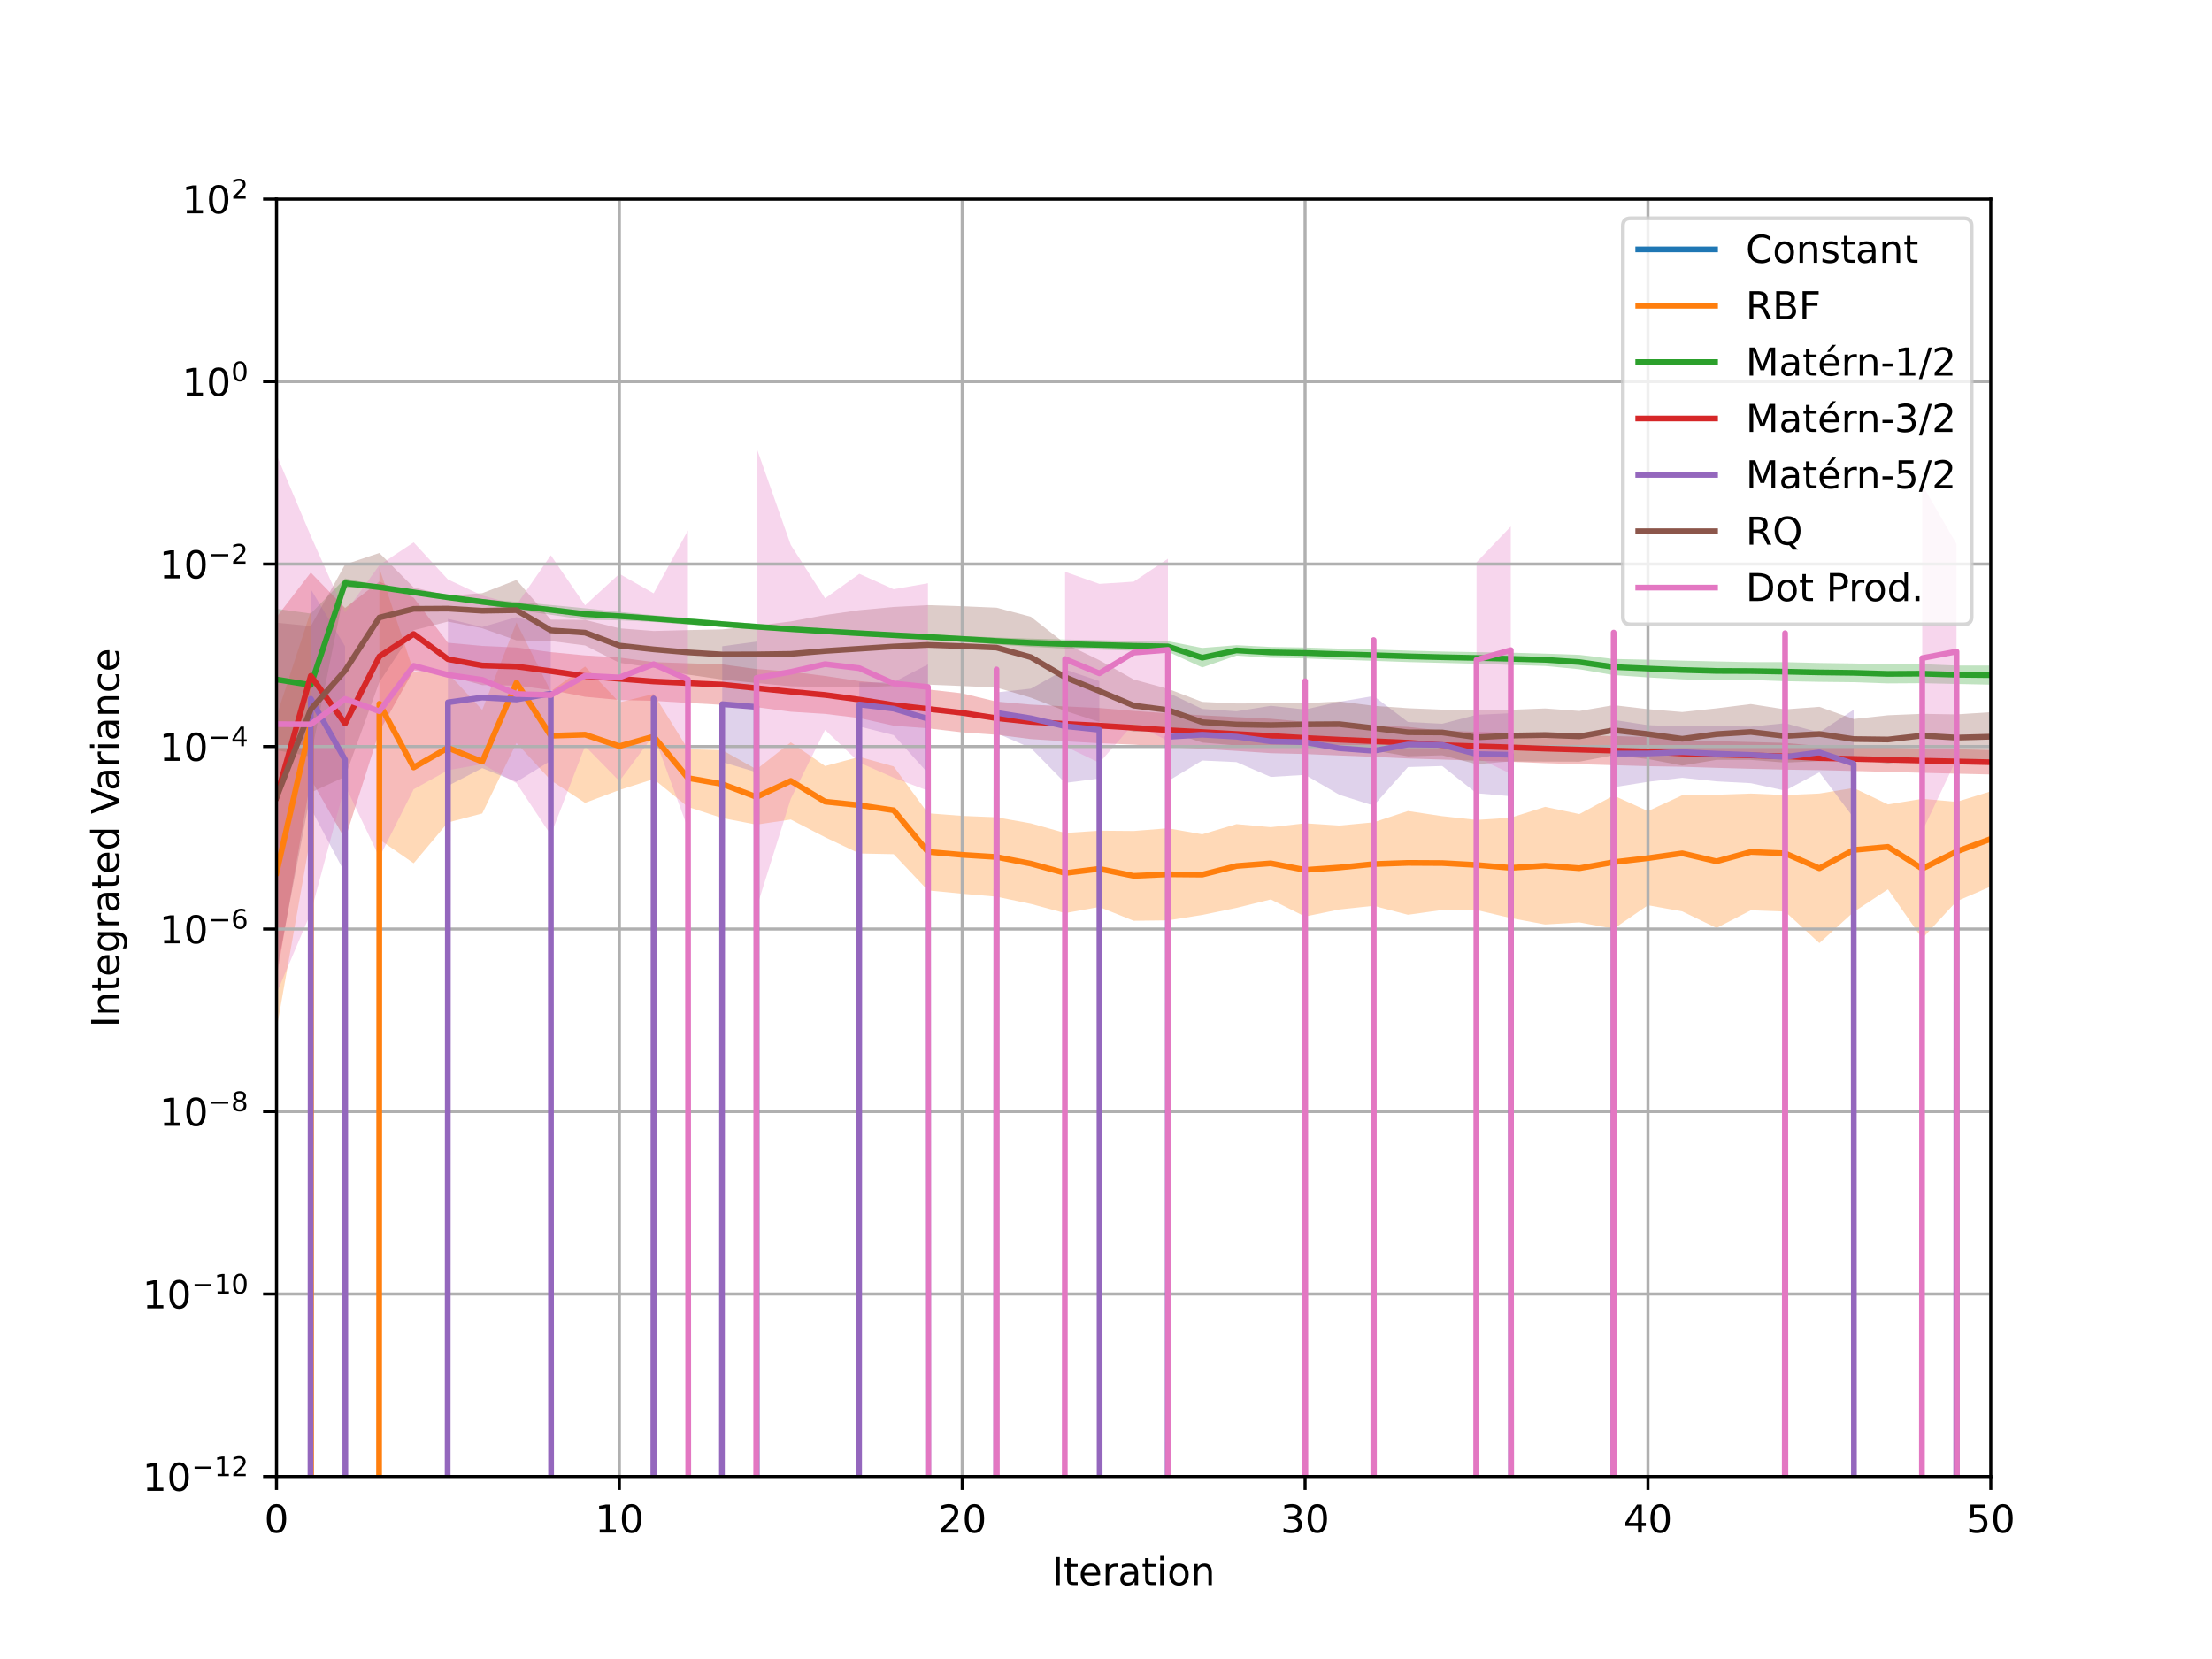 <?xml version="1.0" encoding="utf-8" standalone="no"?>
<!DOCTYPE svg PUBLIC "-//W3C//DTD SVG 1.1//EN"
  "http://www.w3.org/Graphics/SVG/1.1/DTD/svg11.dtd">
<!-- Created with matplotlib (https://matplotlib.org/) -->
<svg height="432pt" version="1.1" viewBox="0 0 576 432" width="576pt" xmlns="http://www.w3.org/2000/svg" xmlns:xlink="http://www.w3.org/1999/xlink">
 <defs>
  <style type="text/css">
*{stroke-linecap:butt;stroke-linejoin:round;}
  </style>
 </defs>
 <g id="figure_1">
  <g id="patch_1">
   <path d="M 0 432 
L 576 432 
L 576 0 
L 0 0 
z
" style="fill:#ffffff;"/>
  </g>
  <g id="axes_1">
   <g id="patch_2">
    <path d="M 72 384.48 
L 518.4 384.48 
L 518.4 51.84 
L 72 51.84 
z
" style="fill:#ffffff;"/>
   </g>
   <g id="PolyCollection_1"/>
   <g id="PolyCollection_2">
    <path clip-path="url(#pc94e19998b)" d="M 72 268.051 
L 72 186.48 
L 80.928 159.156 
L 80.928 217.648 
L 80.928 217.648 
L 72 268.051 
z
" style="fill:#ff7f0e;fill-opacity:0.3;"/>
    <path clip-path="url(#pc94e19998b)" d="M 98.784 218.603 
L 98.784 147.923 
L 107.712 174.885 
L 116.64 175.284 
L 125.568 184.849 
L 134.496 162.098 
L 143.424 179.989 
L 152.352 173.555 
L 161.28 182.886 
L 170.208 180.706 
L 179.136 195.084 
L 188.064 195.317 
L 196.992 200.329 
L 205.92 193.299 
L 214.848 199.473 
L 223.776 197.09 
L 232.704 199.569 
L 241.632 211.769 
L 250.56 212.458 
L 259.488 212.821 
L 268.416 214.4 
L 277.344 216.906 
L 286.272 216.319 
L 295.2 216.392 
L 304.128 215.689 
L 313.056 217.254 
L 321.984 214.599 
L 330.912 215.399 
L 339.84 214.386 
L 348.768 214.975 
L 357.696 214.131 
L 366.624 211.185 
L 375.552 212.526 
L 384.48 213.51 
L 393.408 212.923 
L 402.336 210.099 
L 411.264 211.977 
L 420.192 207.153 
L 429.12 211.205 
L 438.048 207.079 
L 446.976 206.939 
L 455.904 206.64 
L 464.832 207.036 
L 473.76 206.635 
L 482.688 205.175 
L 491.616 209.465 
L 500.544 208.006 
L 509.472 208.809 
L 518.4 206.063 
L 518.4 230.845 
L 518.4 230.845 
L 509.472 234.7 
L 500.544 244.405 
L 491.616 231.576 
L 482.688 237.48 
L 473.76 245.565 
L 464.832 237.357 
L 455.904 237.046 
L 446.976 241.64 
L 438.048 237.318 
L 429.12 235.721 
L 420.192 241.854 
L 411.264 240.189 
L 402.336 240.737 
L 393.408 239.06 
L 384.48 236.959 
L 375.552 236.953 
L 366.624 238.199 
L 357.696 235.868 
L 348.768 236.823 
L 339.84 238.661 
L 330.912 234.215 
L 321.984 236.407 
L 313.056 238.253 
L 304.128 239.657 
L 295.2 239.766 
L 286.272 236.173 
L 277.344 237.77 
L 268.416 235.373 
L 259.488 233.494 
L 250.56 232.731 
L 241.632 231.864 
L 232.704 222.423 
L 223.776 222.248 
L 214.848 218.01 
L 205.92 213.401 
L 196.992 214.728 
L 188.064 213.016 
L 179.136 210.11 
L 170.208 202.868 
L 161.28 205.716 
L 152.352 209.06 
L 143.424 203.193 
L 134.496 193.462 
L 125.568 211.822 
L 116.64 214.169 
L 107.712 224.796 
L 98.784 218.603 
z
" style="fill:#ff7f0e;fill-opacity:0.3;"/>
   </g>
   <g id="PolyCollection_3">
    <path clip-path="url(#pc94e19998b)" d="M 72 195.351 
L 72 158.517 
L 80.928 159.773 
L 89.856 150.618 
L 98.784 152.454 
L 107.712 153.602 
L 116.64 154.901 
L 125.568 156.006 
L 134.496 156.733 
L 143.424 157.538 
L 152.352 158.393 
L 161.28 159.33 
L 170.208 160.198 
L 179.136 160.929 
L 188.064 161.753 
L 196.992 162.481 
L 205.92 163.127 
L 214.848 163.679 
L 223.776 164.2 
L 232.704 164.697 
L 241.632 165.167 
L 250.56 165.612 
L 259.488 165.995 
L 268.416 166.301 
L 277.344 166.528 
L 286.272 166.694 
L 295.2 166.887 
L 304.128 166.964 
L 313.056 168.725 
L 321.984 168.004 
L 330.912 168.472 
L 339.84 168.609 
L 348.768 168.896 
L 357.696 169.137 
L 366.624 169.419 
L 375.552 169.662 
L 384.48 169.816 
L 393.408 169.957 
L 402.336 170.21 
L 411.264 170.526 
L 420.192 171.595 
L 429.12 171.781 
L 438.048 172.023 
L 446.976 172.236 
L 455.904 172.418 
L 464.832 172.423 
L 473.76 172.642 
L 482.688 172.766 
L 491.616 173.002 
L 500.544 172.943 
L 509.472 173.31 
L 518.4 173.302 
L 518.4 178.289 
L 518.4 178.289 
L 509.472 178.102 
L 500.544 177.898 
L 491.616 177.954 
L 482.688 177.642 
L 473.76 177.546 
L 464.832 177.38 
L 455.904 177.068 
L 446.976 177.184 
L 438.048 176.9 
L 429.12 176.399 
L 420.192 175.792 
L 411.264 174.277 
L 402.336 173.417 
L 393.408 173.154 
L 384.48 172.838 
L 375.552 172.617 
L 366.624 172.397 
L 357.696 172.081 
L 348.768 171.783 
L 339.84 171.449 
L 330.912 171.294 
L 321.984 170.717 
L 313.056 173.799 
L 304.128 169.697 
L 295.2 169.444 
L 286.272 169.165 
L 277.344 168.864 
L 268.416 168.448 
L 259.488 167.818 
L 250.56 167.128 
L 241.632 166.541 
L 232.704 166.092 
L 223.776 165.602 
L 214.848 165.08 
L 205.92 164.513 
L 196.992 163.917 
L 188.064 163.281 
L 179.136 162.644 
L 170.208 161.967 
L 161.28 161.535 
L 152.352 161.395 
L 143.424 160.072 
L 134.496 158.832 
L 125.568 157.417 
L 116.64 156.186 
L 107.712 154.876 
L 98.784 153.366 
L 89.856 153.087 
L 80.928 196.991 
L 72 195.351 
z
" style="fill:#2ca02c;fill-opacity:0.3;"/>
   </g>
   <g id="PolyCollection_4">
    <path clip-path="url(#pc94e19998b)" d="M 72 254.633 
L 72 160.689 
L 80.928 149.087 
L 89.856 158.316 
L 98.784 151.424 
L 107.712 155.633 
L 116.64 167.369 
L 125.568 168.197 
L 134.496 168.603 
L 143.424 169.811 
L 152.352 170.67 
L 161.28 171.227 
L 170.208 172.407 
L 179.136 172.717 
L 188.064 173 
L 196.992 174.225 
L 205.92 174.889 
L 214.848 176.03 
L 223.776 177.359 
L 232.704 178.205 
L 241.632 179.535 
L 250.56 180.542 
L 259.488 182.698 
L 268.416 183.476 
L 277.344 183.942 
L 286.272 184.364 
L 295.2 185.126 
L 304.128 185.743 
L 313.056 186.268 
L 321.984 186.736 
L 330.912 187.159 
L 339.84 187.975 
L 348.768 188.498 
L 357.696 188.932 
L 366.624 189.285 
L 375.552 190.272 
L 384.48 190.56 
L 393.408 190.84 
L 402.336 191.147 
L 411.264 191.408 
L 420.192 191.669 
L 429.12 191.919 
L 438.048 192.755 
L 446.976 192.997 
L 455.904 193.212 
L 464.832 193.45 
L 473.76 194.256 
L 482.688 194.473 
L 491.616 194.675 
L 500.544 194.897 
L 509.472 195.097 
L 518.4 195.296 
L 518.4 201.668 
L 518.4 201.668 
L 509.472 201.462 
L 500.544 201.237 
L 491.616 200.994 
L 482.688 200.767 
L 473.76 200.55 
L 464.832 200.415 
L 455.904 200.204 
L 446.976 199.951 
L 438.048 199.666 
L 429.12 199.514 
L 420.192 199.253 
L 411.264 198.996 
L 402.336 198.725 
L 393.408 198.375 
L 384.48 198.084 
L 375.552 197.778 
L 366.624 197.504 
L 357.696 197.079 
L 348.768 196.725 
L 339.84 196.348 
L 330.912 196.126 
L 321.984 195.531 
L 313.056 194.982 
L 304.128 194.53 
L 295.2 193.896 
L 286.272 193.535 
L 277.344 193.032 
L 268.416 192.454 
L 259.488 191.326 
L 250.56 190.704 
L 241.632 189.658 
L 232.704 188.971 
L 223.776 186.984 
L 214.848 185.899 
L 205.92 185.335 
L 196.992 184.146 
L 188.064 183.539 
L 179.136 183.045 
L 170.208 182.499 
L 161.28 182.278 
L 152.352 181.443 
L 143.424 179.701 
L 134.496 178.524 
L 125.568 178.398 
L 116.64 175.936 
L 107.712 174.56 
L 98.784 190.463 
L 89.856 218.525 
L 80.928 202.896 
L 72 254.633 
z
" style="fill:#d62728;fill-opacity:0.3;"/>
   </g>
   <g id="PolyCollection_5">
    <path clip-path="url(#pc94e19998b)" d="M 80.928 210.479 
L 80.928 153.429 
L 89.856 168.285 
L 89.856 227.378 
L 89.856 227.378 
L 80.928 210.479 
z
" style="fill:#9467bd;fill-opacity:0.3;"/>
    <path clip-path="url(#pc94e19998b)" d="M 116.64 204.636 
L 116.64 161.15 
L 125.568 163.262 
L 134.496 160.706 
L 143.424 163.135 
L 143.424 198.083 
L 143.424 198.083 
L 134.496 203.586 
L 125.568 200.022 
L 116.64 204.636 
z
" style="fill:#9467bd;fill-opacity:0.3;"/>
    <path clip-path="url(#pc94e19998b)" d="M 170.208 197.785 
L 170.208 165.944 
L 170.208 197.785 
L 170.208 197.785 
z
" style="fill:#9467bd;fill-opacity:0.3;"/>
    <path clip-path="url(#pc94e19998b)" d="M 188.064 198.444 
L 188.064 168.28 
L 196.992 167.074 
L 196.992 201.091 
L 196.992 201.091 
L 188.064 198.444 
z
" style="fill:#9467bd;fill-opacity:0.3;"/>
    <path clip-path="url(#pc94e19998b)" d="M 223.776 189.183 
L 223.776 177.706 
L 232.704 177.637 
L 241.632 173.016 
L 241.632 201.314 
L 241.632 201.314 
L 232.704 191.424 
L 223.776 189.183 
z
" style="fill:#9467bd;fill-opacity:0.3;"/>
    <path clip-path="url(#pc94e19998b)" d="M 259.488 190.913 
L 259.488 180.3 
L 268.416 179.322 
L 277.344 174.34 
L 286.272 177.351 
L 286.272 202.725 
L 286.272 202.725 
L 277.344 203.867 
L 268.416 194.77 
L 259.488 190.913 
z
" style="fill:#9467bd;fill-opacity:0.3;"/>
    <path clip-path="url(#pc94e19998b)" d="M 304.128 203.408 
L 304.128 180.345 
L 313.056 184.603 
L 321.984 185.215 
L 330.912 183.795 
L 339.84 184.76 
L 348.768 182.729 
L 357.696 181.235 
L 366.624 188.01 
L 375.552 188.46 
L 384.48 186.145 
L 393.408 185.728 
L 393.408 207.333 
L 393.408 207.333 
L 384.48 206.564 
L 375.552 199.476 
L 366.624 199.745 
L 357.696 209.78 
L 348.768 206.96 
L 339.84 201.768 
L 330.912 202.316 
L 321.984 198.448 
L 313.056 198.037 
L 304.128 203.408 
z
" style="fill:#9467bd;fill-opacity:0.3;"/>
    <path clip-path="url(#pc94e19998b)" d="M 420.192 204.993 
L 420.192 187.466 
L 429.12 188.83 
L 438.048 189.163 
L 446.976 189.048 
L 455.904 189.218 
L 464.832 188.328 
L 473.76 190.713 
L 482.688 184.816 
L 482.688 212.947 
L 482.688 212.947 
L 473.76 201.109 
L 464.832 205.88 
L 455.904 203.937 
L 446.976 203.465 
L 438.048 202.538 
L 429.12 203.578 
L 420.192 204.993 
z
" style="fill:#9467bd;fill-opacity:0.3;"/>
    <path clip-path="url(#pc94e19998b)" d="M 509.472 206.93 
L 509.472 190.577 
L 509.472 206.93 
L 509.472 206.93 
z
" style="fill:#9467bd;fill-opacity:0.3;"/>
   </g>
   <g id="PolyCollection_6">
    <path clip-path="url(#pc94e19998b)" d="M 72 253.101 
L 72 162.152 
L 80.928 163.043 
L 89.856 146.984 
L 98.784 143.996 
L 107.712 152.96 
L 116.64 155.099 
L 125.568 154.463 
L 134.496 151.013 
L 143.424 161.354 
L 152.352 161.412 
L 161.28 163.608 
L 170.208 164.311 
L 179.136 164.078 
L 188.064 163.899 
L 196.992 162.931 
L 205.92 161.819 
L 214.848 160.151 
L 223.776 158.882 
L 232.704 158.05 
L 241.632 157.574 
L 250.56 157.857 
L 259.488 158.237 
L 268.416 160.592 
L 277.344 167.573 
L 286.272 171.911 
L 295.2 176.929 
L 304.128 179.365 
L 313.056 182.763 
L 321.984 183.188 
L 330.912 183.144 
L 339.84 183.128 
L 348.768 182.658 
L 357.696 183.799 
L 366.624 184.418 
L 375.552 184.79 
L 384.48 185.022 
L 393.408 184.837 
L 402.336 184.483 
L 411.264 185.139 
L 420.192 183.626 
L 429.12 184.667 
L 438.048 185.415 
L 446.976 184.458 
L 455.904 183.338 
L 464.832 184.73 
L 473.76 184.061 
L 482.688 187.23 
L 491.616 186.256 
L 500.544 185.883 
L 509.472 186.031 
L 518.4 185.452 
L 518.4 198.21 
L 518.4 198.21 
L 509.472 198.131 
L 500.544 197.223 
L 491.616 198.881 
L 482.688 197.676 
L 473.76 198.196 
L 464.832 198.577 
L 455.904 197.875 
L 446.976 197.871 
L 438.048 199.349 
L 429.12 197.653 
L 420.192 196.66 
L 411.264 198.339 
L 402.336 198.309 
L 393.408 198.266 
L 384.48 198.989 
L 375.552 196.677 
L 366.624 196.943 
L 357.696 195.414 
L 348.768 194.474 
L 339.84 194.128 
L 330.912 194.496 
L 321.984 194.124 
L 313.056 193.359 
L 304.128 190.421 
L 295.2 190.528 
L 286.272 188.01 
L 277.344 185.109 
L 268.416 181.665 
L 259.488 179.038 
L 250.56 178.638 
L 241.632 178.277 
L 232.704 178.644 
L 223.776 178.98 
L 214.848 178.862 
L 205.92 178.723 
L 196.992 177.856 
L 188.064 176.954 
L 179.136 175.669 
L 170.208 173.869 
L 161.28 172.596 
L 152.352 168.071 
L 143.424 166.928 
L 134.496 166.749 
L 125.568 163.592 
L 116.64 161.859 
L 107.712 164.119 
L 98.784 177.618 
L 89.856 202.261 
L 80.928 206.376 
L 72 253.101 
z
" style="fill:#8c564b;fill-opacity:0.3;"/>
   </g>
   <g id="PolyCollection_7">
    <path clip-path="url(#pc94e19998b)" d="M 72 258.717 
L 72 118.409 
L 80.928 139.551 
L 89.856 159.515 
L 98.784 147.162 
L 107.712 141.222 
L 116.64 150.89 
L 125.568 155.062 
L 134.496 157.499 
L 143.424 144.587 
L 152.352 157.623 
L 161.28 149.419 
L 170.208 154.492 
L 179.136 138.123 
L 179.136 215.715 
L 179.136 215.715 
L 170.208 191.4 
L 161.28 203.405 
L 152.352 194.294 
L 143.424 217.402 
L 134.496 203.933 
L 125.568 198.978 
L 116.64 200.574 
L 107.712 205.531 
L 98.784 223.249 
L 89.856 204.485 
L 80.928 237.695 
L 72 258.717 
z
" style="fill:#e377c2;fill-opacity:0.3;"/>
    <path clip-path="url(#pc94e19998b)" d="M 196.992 236.457 
L 196.992 116.607 
L 205.92 141.905 
L 214.848 155.803 
L 223.776 149.42 
L 232.704 153.434 
L 241.632 151.868 
L 241.632 205.889 
L 241.632 205.889 
L 232.704 202.518 
L 223.776 198.578 
L 214.848 190.067 
L 205.92 208.005 
L 196.992 236.457 
z
" style="fill:#e377c2;fill-opacity:0.3;"/>
    <path clip-path="url(#pc94e19998b)" d="M 259.488 201.012 
L 259.488 147.621 
L 259.488 201.012 
L 259.488 201.012 
z
" style="fill:#e377c2;fill-opacity:0.3;"/>
    <path clip-path="url(#pc94e19998b)" d="M 277.344 194.33 
L 277.344 148.889 
L 286.272 152.033 
L 295.2 151.457 
L 304.128 145.491 
L 304.128 192.946 
L 304.128 192.946 
L 295.2 188.427 
L 286.272 198.641 
L 277.344 194.33 
z
" style="fill:#e377c2;fill-opacity:0.3;"/>
    <path clip-path="url(#pc94e19998b)" d="M 339.84 223.26 
L 339.84 131.481 
L 339.84 223.26 
L 339.84 223.26 
z
" style="fill:#e377c2;fill-opacity:0.3;"/>
    <path clip-path="url(#pc94e19998b)" d="M 357.696 193.518 
L 357.696 139.808 
L 357.696 193.518 
L 357.696 193.518 
z
" style="fill:#e377c2;fill-opacity:0.3;"/>
    <path clip-path="url(#pc94e19998b)" d="M 384.48 197.22 
L 384.48 146.413 
L 393.408 137.087 
L 393.408 201.5 
L 393.408 201.5 
L 384.48 197.22 
z
" style="fill:#e377c2;fill-opacity:0.3;"/>
    <path clip-path="url(#pc94e19998b)" d="M 420.192 184.312 
L 420.192 145.13 
L 420.192 184.312 
L 420.192 184.312 
z
" style="fill:#e377c2;fill-opacity:0.3;"/>
    <path clip-path="url(#pc94e19998b)" d="M 464.832 192.703 
L 464.832 137.055 
L 464.832 192.703 
L 464.832 192.703 
z
" style="fill:#e377c2;fill-opacity:0.3;"/>
    <path clip-path="url(#pc94e19998b)" d="M 500.544 216.507 
L 500.544 126.228 
L 509.472 141.659 
L 509.472 197.664 
L 509.472 197.664 
L 500.544 216.507 
z
" style="fill:#e377c2;fill-opacity:0.3;"/>
   </g>
   <g id="matplotlib.axis_1">
    <g id="xtick_1">
     <g id="line2d_1">
      <path clip-path="url(#pc94e19998b)" d="M 72 384.48 
L 72 51.84 
" style="fill:none;stroke:#b0b0b0;stroke-linecap:square;stroke-width:0.8;"/>
     </g>
     <g id="line2d_2">
      <defs>
       <path d="M 0 0 
L 0 3.5 
" id="mcf37b9c55e" style="stroke:#000000;stroke-width:0.8;"/>
      </defs>
      <g>
       <use style="stroke:#000000;stroke-width:0.8;" x="72" xlink:href="#mcf37b9c55e" y="384.48"/>
      </g>
     </g>
     <g id="text_1">
      <!-- 0 -->
      <defs>
       <path d="M 31.781 66.406 
Q 24.172 66.406 20.328 58.906 
Q 16.5 51.422 16.5 36.375 
Q 16.5 21.391 20.328 13.891 
Q 24.172 6.391 31.781 6.391 
Q 39.453 6.391 43.281 13.891 
Q 47.125 21.391 47.125 36.375 
Q 47.125 51.422 43.281 58.906 
Q 39.453 66.406 31.781 66.406 
z
M 31.781 74.219 
Q 44.047 74.219 50.516 64.516 
Q 56.984 54.828 56.984 36.375 
Q 56.984 17.969 50.516 8.266 
Q 44.047 -1.422 31.781 -1.422 
Q 19.531 -1.422 13.062 8.266 
Q 6.594 17.969 6.594 36.375 
Q 6.594 54.828 13.062 64.516 
Q 19.531 74.219 31.781 74.219 
z
" id="DejaVuSans-48"/>
      </defs>
      <g transform="translate(68.819 399.078)scale(0.1 -0.1)">
       <use xlink:href="#DejaVuSans-48"/>
      </g>
     </g>
    </g>
    <g id="xtick_2">
     <g id="line2d_3">
      <path clip-path="url(#pc94e19998b)" d="M 161.28 384.48 
L 161.28 51.84 
" style="fill:none;stroke:#b0b0b0;stroke-linecap:square;stroke-width:0.8;"/>
     </g>
     <g id="line2d_4">
      <g>
       <use style="stroke:#000000;stroke-width:0.8;" x="161.28" xlink:href="#mcf37b9c55e" y="384.48"/>
      </g>
     </g>
     <g id="text_2">
      <!-- 10 -->
      <defs>
       <path d="M 12.406 8.297 
L 28.516 8.297 
L 28.516 63.922 
L 10.984 60.406 
L 10.984 69.391 
L 28.422 72.906 
L 38.281 72.906 
L 38.281 8.297 
L 54.391 8.297 
L 54.391 0 
L 12.406 0 
z
" id="DejaVuSans-49"/>
      </defs>
      <g transform="translate(154.917 399.078)scale(0.1 -0.1)">
       <use xlink:href="#DejaVuSans-49"/>
       <use x="63.623" xlink:href="#DejaVuSans-48"/>
      </g>
     </g>
    </g>
    <g id="xtick_3">
     <g id="line2d_5">
      <path clip-path="url(#pc94e19998b)" d="M 250.56 384.48 
L 250.56 51.84 
" style="fill:none;stroke:#b0b0b0;stroke-linecap:square;stroke-width:0.8;"/>
     </g>
     <g id="line2d_6">
      <g>
       <use style="stroke:#000000;stroke-width:0.8;" x="250.56" xlink:href="#mcf37b9c55e" y="384.48"/>
      </g>
     </g>
     <g id="text_3">
      <!-- 20 -->
      <defs>
       <path d="M 19.188 8.297 
L 53.609 8.297 
L 53.609 0 
L 7.328 0 
L 7.328 8.297 
Q 12.938 14.109 22.625 23.891 
Q 32.328 33.688 34.812 36.531 
Q 39.547 41.844 41.422 45.531 
Q 43.312 49.219 43.312 52.781 
Q 43.312 58.594 39.234 62.25 
Q 35.156 65.922 28.609 65.922 
Q 23.969 65.922 18.812 64.312 
Q 13.672 62.703 7.812 59.422 
L 7.812 69.391 
Q 13.766 71.781 18.938 73 
Q 24.125 74.219 28.422 74.219 
Q 39.75 74.219 46.484 68.547 
Q 53.219 62.891 53.219 53.422 
Q 53.219 48.922 51.531 44.891 
Q 49.859 40.875 45.406 35.406 
Q 44.188 33.984 37.641 27.219 
Q 31.109 20.453 19.188 8.297 
z
" id="DejaVuSans-50"/>
      </defs>
      <g transform="translate(244.197 399.078)scale(0.1 -0.1)">
       <use xlink:href="#DejaVuSans-50"/>
       <use x="63.623" xlink:href="#DejaVuSans-48"/>
      </g>
     </g>
    </g>
    <g id="xtick_4">
     <g id="line2d_7">
      <path clip-path="url(#pc94e19998b)" d="M 339.84 384.48 
L 339.84 51.84 
" style="fill:none;stroke:#b0b0b0;stroke-linecap:square;stroke-width:0.8;"/>
     </g>
     <g id="line2d_8">
      <g>
       <use style="stroke:#000000;stroke-width:0.8;" x="339.84" xlink:href="#mcf37b9c55e" y="384.48"/>
      </g>
     </g>
     <g id="text_4">
      <!-- 30 -->
      <defs>
       <path d="M 40.578 39.312 
Q 47.656 37.797 51.625 33 
Q 55.609 28.219 55.609 21.188 
Q 55.609 10.406 48.188 4.484 
Q 40.766 -1.422 27.094 -1.422 
Q 22.516 -1.422 17.656 -0.516 
Q 12.797 0.391 7.625 2.203 
L 7.625 11.719 
Q 11.719 9.328 16.594 8.109 
Q 21.484 6.891 26.812 6.891 
Q 36.078 6.891 40.938 10.547 
Q 45.797 14.203 45.797 21.188 
Q 45.797 27.641 41.281 31.266 
Q 36.766 34.906 28.719 34.906 
L 20.219 34.906 
L 20.219 43.016 
L 29.109 43.016 
Q 36.375 43.016 40.234 45.922 
Q 44.094 48.828 44.094 54.297 
Q 44.094 59.906 40.109 62.906 
Q 36.141 65.922 28.719 65.922 
Q 24.656 65.922 20.016 65.031 
Q 15.375 64.156 9.812 62.312 
L 9.812 71.094 
Q 15.438 72.656 20.344 73.438 
Q 25.25 74.219 29.594 74.219 
Q 40.828 74.219 47.359 69.109 
Q 53.906 64.016 53.906 55.328 
Q 53.906 49.266 50.438 45.094 
Q 46.969 40.922 40.578 39.312 
z
" id="DejaVuSans-51"/>
      </defs>
      <g transform="translate(333.478 399.078)scale(0.1 -0.1)">
       <use xlink:href="#DejaVuSans-51"/>
       <use x="63.623" xlink:href="#DejaVuSans-48"/>
      </g>
     </g>
    </g>
    <g id="xtick_5">
     <g id="line2d_9">
      <path clip-path="url(#pc94e19998b)" d="M 429.12 384.48 
L 429.12 51.84 
" style="fill:none;stroke:#b0b0b0;stroke-linecap:square;stroke-width:0.8;"/>
     </g>
     <g id="line2d_10">
      <g>
       <use style="stroke:#000000;stroke-width:0.8;" x="429.12" xlink:href="#mcf37b9c55e" y="384.48"/>
      </g>
     </g>
     <g id="text_5">
      <!-- 40 -->
      <defs>
       <path d="M 37.797 64.312 
L 12.891 25.391 
L 37.797 25.391 
z
M 35.203 72.906 
L 47.609 72.906 
L 47.609 25.391 
L 58.016 25.391 
L 58.016 17.188 
L 47.609 17.188 
L 47.609 0 
L 37.797 0 
L 37.797 17.188 
L 4.891 17.188 
L 4.891 26.703 
z
" id="DejaVuSans-52"/>
      </defs>
      <g transform="translate(422.757 399.078)scale(0.1 -0.1)">
       <use xlink:href="#DejaVuSans-52"/>
       <use x="63.623" xlink:href="#DejaVuSans-48"/>
      </g>
     </g>
    </g>
    <g id="xtick_6">
     <g id="line2d_11">
      <path clip-path="url(#pc94e19998b)" d="M 518.4 384.48 
L 518.4 51.84 
" style="fill:none;stroke:#b0b0b0;stroke-linecap:square;stroke-width:0.8;"/>
     </g>
     <g id="line2d_12">
      <g>
       <use style="stroke:#000000;stroke-width:0.8;" x="518.4" xlink:href="#mcf37b9c55e" y="384.48"/>
      </g>
     </g>
     <g id="text_6">
      <!-- 50 -->
      <defs>
       <path d="M 10.797 72.906 
L 49.516 72.906 
L 49.516 64.594 
L 19.828 64.594 
L 19.828 46.734 
Q 21.969 47.469 24.109 47.828 
Q 26.266 48.188 28.422 48.188 
Q 40.625 48.188 47.75 41.5 
Q 54.891 34.812 54.891 23.391 
Q 54.891 11.625 47.562 5.094 
Q 40.234 -1.422 26.906 -1.422 
Q 22.312 -1.422 17.547 -0.641 
Q 12.797 0.141 7.719 1.703 
L 7.719 11.625 
Q 12.109 9.234 16.797 8.062 
Q 21.484 6.891 26.703 6.891 
Q 35.156 6.891 40.078 11.328 
Q 45.016 15.766 45.016 23.391 
Q 45.016 31 40.078 35.438 
Q 35.156 39.891 26.703 39.891 
Q 22.75 39.891 18.812 39.016 
Q 14.891 38.141 10.797 36.281 
z
" id="DejaVuSans-53"/>
      </defs>
      <g transform="translate(512.038 399.078)scale(0.1 -0.1)">
       <use xlink:href="#DejaVuSans-53"/>
       <use x="63.623" xlink:href="#DejaVuSans-48"/>
      </g>
     </g>
    </g>
    <g id="text_7">
     <!-- Iteration -->
     <defs>
      <path d="M 9.812 72.906 
L 19.672 72.906 
L 19.672 0 
L 9.812 0 
z
" id="DejaVuSans-73"/>
      <path d="M 18.312 70.219 
L 18.312 54.688 
L 36.812 54.688 
L 36.812 47.703 
L 18.312 47.703 
L 18.312 18.016 
Q 18.312 11.328 20.141 9.422 
Q 21.969 7.516 27.594 7.516 
L 36.812 7.516 
L 36.812 0 
L 27.594 0 
Q 17.188 0 13.234 3.875 
Q 9.281 7.766 9.281 18.016 
L 9.281 47.703 
L 2.688 47.703 
L 2.688 54.688 
L 9.281 54.688 
L 9.281 70.219 
z
" id="DejaVuSans-116"/>
      <path d="M 56.203 29.594 
L 56.203 25.203 
L 14.891 25.203 
Q 15.484 15.922 20.484 11.062 
Q 25.484 6.203 34.422 6.203 
Q 39.594 6.203 44.453 7.469 
Q 49.312 8.734 54.109 11.281 
L 54.109 2.781 
Q 49.266 0.734 44.188 -0.344 
Q 39.109 -1.422 33.891 -1.422 
Q 20.797 -1.422 13.156 6.188 
Q 5.516 13.812 5.516 26.812 
Q 5.516 40.234 12.766 48.109 
Q 20.016 56 32.328 56 
Q 43.359 56 49.781 48.891 
Q 56.203 41.797 56.203 29.594 
z
M 47.219 32.234 
Q 47.125 39.594 43.094 43.984 
Q 39.062 48.391 32.422 48.391 
Q 24.906 48.391 20.391 44.141 
Q 15.875 39.891 15.188 32.172 
z
" id="DejaVuSans-101"/>
      <path d="M 41.109 46.297 
Q 39.594 47.172 37.812 47.578 
Q 36.031 48 33.891 48 
Q 26.266 48 22.188 43.047 
Q 18.109 38.094 18.109 28.812 
L 18.109 0 
L 9.078 0 
L 9.078 54.688 
L 18.109 54.688 
L 18.109 46.188 
Q 20.953 51.172 25.484 53.578 
Q 30.031 56 36.531 56 
Q 37.453 56 38.578 55.875 
Q 39.703 55.766 41.062 55.516 
z
" id="DejaVuSans-114"/>
      <path d="M 34.281 27.484 
Q 23.391 27.484 19.188 25 
Q 14.984 22.516 14.984 16.5 
Q 14.984 11.719 18.141 8.906 
Q 21.297 6.109 26.703 6.109 
Q 34.188 6.109 38.703 11.406 
Q 43.219 16.703 43.219 25.484 
L 43.219 27.484 
z
M 52.203 31.203 
L 52.203 0 
L 43.219 0 
L 43.219 8.297 
Q 40.141 3.328 35.547 0.953 
Q 30.953 -1.422 24.312 -1.422 
Q 15.922 -1.422 10.953 3.297 
Q 6 8.016 6 15.922 
Q 6 25.141 12.172 29.828 
Q 18.359 34.516 30.609 34.516 
L 43.219 34.516 
L 43.219 35.406 
Q 43.219 41.609 39.141 45 
Q 35.062 48.391 27.688 48.391 
Q 23 48.391 18.547 47.266 
Q 14.109 46.141 10.016 43.891 
L 10.016 52.203 
Q 14.938 54.109 19.578 55.047 
Q 24.219 56 28.609 56 
Q 40.484 56 46.344 49.844 
Q 52.203 43.703 52.203 31.203 
z
" id="DejaVuSans-97"/>
      <path d="M 9.422 54.688 
L 18.406 54.688 
L 18.406 0 
L 9.422 0 
z
M 9.422 75.984 
L 18.406 75.984 
L 18.406 64.594 
L 9.422 64.594 
z
" id="DejaVuSans-105"/>
      <path d="M 30.609 48.391 
Q 23.391 48.391 19.188 42.75 
Q 14.984 37.109 14.984 27.297 
Q 14.984 17.484 19.156 11.844 
Q 23.344 6.203 30.609 6.203 
Q 37.797 6.203 41.984 11.859 
Q 46.188 17.531 46.188 27.297 
Q 46.188 37.016 41.984 42.703 
Q 37.797 48.391 30.609 48.391 
z
M 30.609 56 
Q 42.328 56 49.016 48.375 
Q 55.719 40.766 55.719 27.297 
Q 55.719 13.875 49.016 6.219 
Q 42.328 -1.422 30.609 -1.422 
Q 18.844 -1.422 12.172 6.219 
Q 5.516 13.875 5.516 27.297 
Q 5.516 40.766 12.172 48.375 
Q 18.844 56 30.609 56 
z
" id="DejaVuSans-111"/>
      <path d="M 54.891 33.016 
L 54.891 0 
L 45.906 0 
L 45.906 32.719 
Q 45.906 40.484 42.875 44.328 
Q 39.844 48.188 33.797 48.188 
Q 26.516 48.188 22.312 43.547 
Q 18.109 38.922 18.109 30.906 
L 18.109 0 
L 9.078 0 
L 9.078 54.688 
L 18.109 54.688 
L 18.109 46.188 
Q 21.344 51.125 25.703 53.562 
Q 30.078 56 35.797 56 
Q 45.219 56 50.047 50.172 
Q 54.891 44.344 54.891 33.016 
z
" id="DejaVuSans-110"/>
     </defs>
     <g transform="translate(273.991 412.757)scale(0.1 -0.1)">
      <use xlink:href="#DejaVuSans-73"/>
      <use x="29.492" xlink:href="#DejaVuSans-116"/>
      <use x="68.701" xlink:href="#DejaVuSans-101"/>
      <use x="130.225" xlink:href="#DejaVuSans-114"/>
      <use x="171.338" xlink:href="#DejaVuSans-97"/>
      <use x="232.617" xlink:href="#DejaVuSans-116"/>
      <use x="271.826" xlink:href="#DejaVuSans-105"/>
      <use x="299.609" xlink:href="#DejaVuSans-111"/>
      <use x="360.791" xlink:href="#DejaVuSans-110"/>
     </g>
    </g>
   </g>
   <g id="matplotlib.axis_2">
    <g id="ytick_1">
     <g id="line2d_13">
      <path clip-path="url(#pc94e19998b)" d="M 72 384.48 
L 518.4 384.48 
" style="fill:none;stroke:#b0b0b0;stroke-linecap:square;stroke-width:0.8;"/>
     </g>
     <g id="line2d_14">
      <defs>
       <path d="M 0 0 
L -3.5 0 
" id="m7661e71d3a" style="stroke:#000000;stroke-width:0.8;"/>
      </defs>
      <g>
       <use style="stroke:#000000;stroke-width:0.8;" x="72" xlink:href="#m7661e71d3a" y="384.48"/>
      </g>
     </g>
     <g id="text_8">
      <!-- $\mathdefault{10^{-12}}$ -->
      <defs>
       <path d="M 10.594 35.5 
L 73.188 35.5 
L 73.188 27.203 
L 10.594 27.203 
z
" id="DejaVuSans-8722"/>
      </defs>
      <g transform="translate(37.1 388.279)scale(0.1 -0.1)">
       <use transform="translate(0 0.766)" xlink:href="#DejaVuSans-49"/>
       <use transform="translate(63.623 0.766)" xlink:href="#DejaVuSans-48"/>
       <use transform="translate(128.203 39.047)scale(0.7)" xlink:href="#DejaVuSans-8722"/>
       <use transform="translate(186.855 39.047)scale(0.7)" xlink:href="#DejaVuSans-49"/>
       <use transform="translate(231.392 39.047)scale(0.7)" xlink:href="#DejaVuSans-50"/>
      </g>
     </g>
    </g>
    <g id="ytick_2">
     <g id="line2d_15">
      <path clip-path="url(#pc94e19998b)" d="M 72 336.96 
L 518.4 336.96 
" style="fill:none;stroke:#b0b0b0;stroke-linecap:square;stroke-width:0.8;"/>
     </g>
     <g id="line2d_16">
      <g>
       <use style="stroke:#000000;stroke-width:0.8;" x="72" xlink:href="#m7661e71d3a" y="336.96"/>
      </g>
     </g>
     <g id="text_9">
      <!-- $\mathdefault{10^{-10}}$ -->
      <g transform="translate(37.1 340.759)scale(0.1 -0.1)">
       <use transform="translate(0 0.766)" xlink:href="#DejaVuSans-49"/>
       <use transform="translate(63.623 0.766)" xlink:href="#DejaVuSans-48"/>
       <use transform="translate(128.203 39.047)scale(0.7)" xlink:href="#DejaVuSans-8722"/>
       <use transform="translate(186.855 39.047)scale(0.7)" xlink:href="#DejaVuSans-49"/>
       <use transform="translate(231.392 39.047)scale(0.7)" xlink:href="#DejaVuSans-48"/>
      </g>
     </g>
    </g>
    <g id="ytick_3">
     <g id="line2d_17">
      <path clip-path="url(#pc94e19998b)" d="M 72 289.44 
L 518.4 289.44 
" style="fill:none;stroke:#b0b0b0;stroke-linecap:square;stroke-width:0.8;"/>
     </g>
     <g id="line2d_18">
      <g>
       <use style="stroke:#000000;stroke-width:0.8;" x="72" xlink:href="#m7661e71d3a" y="289.44"/>
      </g>
     </g>
     <g id="text_10">
      <!-- $\mathdefault{10^{-8}}$ -->
      <defs>
       <path d="M 31.781 34.625 
Q 24.75 34.625 20.719 30.859 
Q 16.703 27.094 16.703 20.516 
Q 16.703 13.922 20.719 10.156 
Q 24.75 6.391 31.781 6.391 
Q 38.812 6.391 42.859 10.172 
Q 46.922 13.969 46.922 20.516 
Q 46.922 27.094 42.891 30.859 
Q 38.875 34.625 31.781 34.625 
z
M 21.922 38.812 
Q 15.578 40.375 12.031 44.719 
Q 8.5 49.078 8.5 55.328 
Q 8.5 64.062 14.719 69.141 
Q 20.953 74.219 31.781 74.219 
Q 42.672 74.219 48.875 69.141 
Q 55.078 64.062 55.078 55.328 
Q 55.078 49.078 51.531 44.719 
Q 48 40.375 41.703 38.812 
Q 48.828 37.156 52.797 32.312 
Q 56.781 27.484 56.781 20.516 
Q 56.781 9.906 50.312 4.234 
Q 43.844 -1.422 31.781 -1.422 
Q 19.734 -1.422 13.25 4.234 
Q 6.781 9.906 6.781 20.516 
Q 6.781 27.484 10.781 32.312 
Q 14.797 37.156 21.922 38.812 
z
M 18.312 54.391 
Q 18.312 48.734 21.844 45.562 
Q 25.391 42.391 31.781 42.391 
Q 38.141 42.391 41.719 45.562 
Q 45.312 48.734 45.312 54.391 
Q 45.312 60.062 41.719 63.234 
Q 38.141 66.406 31.781 66.406 
Q 25.391 66.406 21.844 63.234 
Q 18.312 60.062 18.312 54.391 
z
" id="DejaVuSans-56"/>
      </defs>
      <g transform="translate(41.5 293.239)scale(0.1 -0.1)">
       <use transform="translate(0 0.766)" xlink:href="#DejaVuSans-49"/>
       <use transform="translate(63.623 0.766)" xlink:href="#DejaVuSans-48"/>
       <use transform="translate(128.203 39.047)scale(0.7)" xlink:href="#DejaVuSans-8722"/>
       <use transform="translate(186.855 39.047)scale(0.7)" xlink:href="#DejaVuSans-56"/>
      </g>
     </g>
    </g>
    <g id="ytick_4">
     <g id="line2d_19">
      <path clip-path="url(#pc94e19998b)" d="M 72 241.92 
L 518.4 241.92 
" style="fill:none;stroke:#b0b0b0;stroke-linecap:square;stroke-width:0.8;"/>
     </g>
     <g id="line2d_20">
      <g>
       <use style="stroke:#000000;stroke-width:0.8;" x="72" xlink:href="#m7661e71d3a" y="241.92"/>
      </g>
     </g>
     <g id="text_11">
      <!-- $\mathdefault{10^{-6}}$ -->
      <defs>
       <path d="M 33.016 40.375 
Q 26.375 40.375 22.484 35.828 
Q 18.609 31.297 18.609 23.391 
Q 18.609 15.531 22.484 10.953 
Q 26.375 6.391 33.016 6.391 
Q 39.656 6.391 43.531 10.953 
Q 47.406 15.531 47.406 23.391 
Q 47.406 31.297 43.531 35.828 
Q 39.656 40.375 33.016 40.375 
z
M 52.594 71.297 
L 52.594 62.312 
Q 48.875 64.062 45.094 64.984 
Q 41.312 65.922 37.594 65.922 
Q 27.828 65.922 22.672 59.328 
Q 17.531 52.734 16.797 39.406 
Q 19.672 43.656 24.016 45.922 
Q 28.375 48.188 33.594 48.188 
Q 44.578 48.188 50.953 41.516 
Q 57.328 34.859 57.328 23.391 
Q 57.328 12.156 50.688 5.359 
Q 44.047 -1.422 33.016 -1.422 
Q 20.359 -1.422 13.672 8.266 
Q 6.984 17.969 6.984 36.375 
Q 6.984 53.656 15.188 63.938 
Q 23.391 74.219 37.203 74.219 
Q 40.922 74.219 44.703 73.484 
Q 48.484 72.75 52.594 71.297 
z
" id="DejaVuSans-54"/>
      </defs>
      <g transform="translate(41.5 245.719)scale(0.1 -0.1)">
       <use transform="translate(0 0.766)" xlink:href="#DejaVuSans-49"/>
       <use transform="translate(63.623 0.766)" xlink:href="#DejaVuSans-48"/>
       <use transform="translate(128.203 39.047)scale(0.7)" xlink:href="#DejaVuSans-8722"/>
       <use transform="translate(186.855 39.047)scale(0.7)" xlink:href="#DejaVuSans-54"/>
      </g>
     </g>
    </g>
    <g id="ytick_5">
     <g id="line2d_21">
      <path clip-path="url(#pc94e19998b)" d="M 72 194.4 
L 518.4 194.4 
" style="fill:none;stroke:#b0b0b0;stroke-linecap:square;stroke-width:0.8;"/>
     </g>
     <g id="line2d_22">
      <g>
       <use style="stroke:#000000;stroke-width:0.8;" x="72" xlink:href="#m7661e71d3a" y="194.4"/>
      </g>
     </g>
     <g id="text_12">
      <!-- $\mathdefault{10^{-4}}$ -->
      <g transform="translate(41.5 198.199)scale(0.1 -0.1)">
       <use transform="translate(0 0.684)" xlink:href="#DejaVuSans-49"/>
       <use transform="translate(63.623 0.684)" xlink:href="#DejaVuSans-48"/>
       <use transform="translate(128.203 38.966)scale(0.7)" xlink:href="#DejaVuSans-8722"/>
       <use transform="translate(186.855 38.966)scale(0.7)" xlink:href="#DejaVuSans-52"/>
      </g>
     </g>
    </g>
    <g id="ytick_6">
     <g id="line2d_23">
      <path clip-path="url(#pc94e19998b)" d="M 72 146.88 
L 518.4 146.88 
" style="fill:none;stroke:#b0b0b0;stroke-linecap:square;stroke-width:0.8;"/>
     </g>
     <g id="line2d_24">
      <g>
       <use style="stroke:#000000;stroke-width:0.8;" x="72" xlink:href="#m7661e71d3a" y="146.88"/>
      </g>
     </g>
     <g id="text_13">
      <!-- $\mathdefault{10^{-2}}$ -->
      <g transform="translate(41.5 150.679)scale(0.1 -0.1)">
       <use transform="translate(0 0.766)" xlink:href="#DejaVuSans-49"/>
       <use transform="translate(63.623 0.766)" xlink:href="#DejaVuSans-48"/>
       <use transform="translate(128.203 39.047)scale(0.7)" xlink:href="#DejaVuSans-8722"/>
       <use transform="translate(186.855 39.047)scale(0.7)" xlink:href="#DejaVuSans-50"/>
      </g>
     </g>
    </g>
    <g id="ytick_7">
     <g id="line2d_25">
      <path clip-path="url(#pc94e19998b)" d="M 72 99.36 
L 518.4 99.36 
" style="fill:none;stroke:#b0b0b0;stroke-linecap:square;stroke-width:0.8;"/>
     </g>
     <g id="line2d_26">
      <g>
       <use style="stroke:#000000;stroke-width:0.8;" x="72" xlink:href="#m7661e71d3a" y="99.36"/>
      </g>
     </g>
     <g id="text_14">
      <!-- $\mathdefault{10^{0}}$ -->
      <g transform="translate(47.4 103.159)scale(0.1 -0.1)">
       <use transform="translate(0 0.766)" xlink:href="#DejaVuSans-49"/>
       <use transform="translate(63.623 0.766)" xlink:href="#DejaVuSans-48"/>
       <use transform="translate(128.203 39.047)scale(0.7)" xlink:href="#DejaVuSans-48"/>
      </g>
     </g>
    </g>
    <g id="ytick_8">
     <g id="line2d_27">
      <path clip-path="url(#pc94e19998b)" d="M 72 51.84 
L 518.4 51.84 
" style="fill:none;stroke:#b0b0b0;stroke-linecap:square;stroke-width:0.8;"/>
     </g>
     <g id="line2d_28">
      <g>
       <use style="stroke:#000000;stroke-width:0.8;" x="72" xlink:href="#m7661e71d3a" y="51.84"/>
      </g>
     </g>
     <g id="text_15">
      <!-- $\mathdefault{10^{2}}$ -->
      <g transform="translate(47.4 55.639)scale(0.1 -0.1)">
       <use transform="translate(0 0.766)" xlink:href="#DejaVuSans-49"/>
       <use transform="translate(63.623 0.766)" xlink:href="#DejaVuSans-48"/>
       <use transform="translate(128.203 39.047)scale(0.7)" xlink:href="#DejaVuSans-50"/>
      </g>
     </g>
    </g>
    <g id="text_16">
     <!-- Integrated Variance -->
     <defs>
      <path d="M 45.406 27.984 
Q 45.406 37.75 41.375 43.109 
Q 37.359 48.484 30.078 48.484 
Q 22.859 48.484 18.828 43.109 
Q 14.797 37.75 14.797 27.984 
Q 14.797 18.266 18.828 12.891 
Q 22.859 7.516 30.078 7.516 
Q 37.359 7.516 41.375 12.891 
Q 45.406 18.266 45.406 27.984 
z
M 54.391 6.781 
Q 54.391 -7.172 48.188 -13.984 
Q 42 -20.797 29.203 -20.797 
Q 24.469 -20.797 20.266 -20.094 
Q 16.062 -19.391 12.109 -17.922 
L 12.109 -9.188 
Q 16.062 -11.328 19.922 -12.344 
Q 23.781 -13.375 27.781 -13.375 
Q 36.625 -13.375 41.016 -8.766 
Q 45.406 -4.156 45.406 5.172 
L 45.406 9.625 
Q 42.625 4.781 38.281 2.391 
Q 33.938 0 27.875 0 
Q 17.828 0 11.672 7.656 
Q 5.516 15.328 5.516 27.984 
Q 5.516 40.672 11.672 48.328 
Q 17.828 56 27.875 56 
Q 33.938 56 38.281 53.609 
Q 42.625 51.219 45.406 46.391 
L 45.406 54.688 
L 54.391 54.688 
z
" id="DejaVuSans-103"/>
      <path d="M 45.406 46.391 
L 45.406 75.984 
L 54.391 75.984 
L 54.391 0 
L 45.406 0 
L 45.406 8.203 
Q 42.578 3.328 38.25 0.953 
Q 33.938 -1.422 27.875 -1.422 
Q 17.969 -1.422 11.734 6.484 
Q 5.516 14.406 5.516 27.297 
Q 5.516 40.188 11.734 48.094 
Q 17.969 56 27.875 56 
Q 33.938 56 38.25 53.625 
Q 42.578 51.266 45.406 46.391 
z
M 14.797 27.297 
Q 14.797 17.391 18.875 11.75 
Q 22.953 6.109 30.078 6.109 
Q 37.203 6.109 41.297 11.75 
Q 45.406 17.391 45.406 27.297 
Q 45.406 37.203 41.297 42.844 
Q 37.203 48.484 30.078 48.484 
Q 22.953 48.484 18.875 42.844 
Q 14.797 37.203 14.797 27.297 
z
" id="DejaVuSans-100"/>
      <path id="DejaVuSans-32"/>
      <path d="M 28.609 0 
L 0.781 72.906 
L 11.078 72.906 
L 34.188 11.531 
L 57.328 72.906 
L 67.578 72.906 
L 39.797 0 
z
" id="DejaVuSans-86"/>
      <path d="M 48.781 52.594 
L 48.781 44.188 
Q 44.969 46.297 41.141 47.344 
Q 37.312 48.391 33.406 48.391 
Q 24.656 48.391 19.812 42.844 
Q 14.984 37.312 14.984 27.297 
Q 14.984 17.281 19.812 11.734 
Q 24.656 6.203 33.406 6.203 
Q 37.312 6.203 41.141 7.25 
Q 44.969 8.297 48.781 10.406 
L 48.781 2.094 
Q 45.016 0.344 40.984 -0.531 
Q 36.969 -1.422 32.422 -1.422 
Q 20.062 -1.422 12.781 6.344 
Q 5.516 14.109 5.516 27.297 
Q 5.516 40.672 12.859 48.328 
Q 20.219 56 33.016 56 
Q 37.156 56 41.109 55.141 
Q 45.062 54.297 48.781 52.594 
z
" id="DejaVuSans-99"/>
     </defs>
     <g transform="translate(31.02 267.534)rotate(-90)scale(0.1 -0.1)">
      <use xlink:href="#DejaVuSans-73"/>
      <use x="29.492" xlink:href="#DejaVuSans-110"/>
      <use x="92.871" xlink:href="#DejaVuSans-116"/>
      <use x="132.08" xlink:href="#DejaVuSans-101"/>
      <use x="193.604" xlink:href="#DejaVuSans-103"/>
      <use x="257.08" xlink:href="#DejaVuSans-114"/>
      <use x="298.193" xlink:href="#DejaVuSans-97"/>
      <use x="359.473" xlink:href="#DejaVuSans-116"/>
      <use x="398.682" xlink:href="#DejaVuSans-101"/>
      <use x="460.205" xlink:href="#DejaVuSans-100"/>
      <use x="523.682" xlink:href="#DejaVuSans-32"/>
      <use x="555.469" xlink:href="#DejaVuSans-86"/>
      <use x="616.127" xlink:href="#DejaVuSans-97"/>
      <use x="677.406" xlink:href="#DejaVuSans-114"/>
      <use x="718.52" xlink:href="#DejaVuSans-105"/>
      <use x="746.303" xlink:href="#DejaVuSans-97"/>
      <use x="807.582" xlink:href="#DejaVuSans-110"/>
      <use x="870.961" xlink:href="#DejaVuSans-99"/>
      <use x="925.941" xlink:href="#DejaVuSans-101"/>
     </g>
    </g>
   </g>
   <g id="line2d_29">
    <path clip-path="url(#pc94e19998b)" style="fill:none;stroke:#1f77b4;stroke-linecap:square;stroke-width:1.5;"/>
   </g>
   <g id="line2d_30">
    <path clip-path="url(#pc94e19998b)" d="M 72 227.266 
L 80.928 188.402 
L 81.02 433 
M 98.69 433 
L 98.784 183.263 
L 107.712 199.841 
L 116.64 194.727 
L 125.568 198.336 
L 134.496 177.78 
L 143.424 191.591 
L 152.352 191.307 
L 161.28 194.301 
L 170.208 191.787 
L 179.136 202.597 
L 188.064 204.167 
L 196.992 207.528 
L 205.92 203.35 
L 214.848 208.742 
L 223.776 209.669 
L 232.704 210.996 
L 241.632 221.817 
L 250.56 222.594 
L 259.488 223.158 
L 268.416 224.887 
L 277.344 227.338 
L 286.272 226.246 
L 295.2 228.079 
L 304.128 227.673 
L 313.056 227.753 
L 321.984 225.503 
L 330.912 224.807 
L 339.84 226.524 
L 348.768 225.899 
L 357.696 225 
L 366.624 224.692 
L 375.552 224.74 
L 384.48 225.235 
L 393.408 225.991 
L 402.336 225.418 
L 411.264 226.083 
L 420.192 224.504 
L 429.12 223.463 
L 438.048 222.198 
L 446.976 224.29 
L 455.904 221.843 
L 464.832 222.196 
L 473.76 226.1 
L 482.688 221.327 
L 491.616 220.52 
L 500.544 226.205 
L 509.472 221.755 
L 518.4 218.454 
" style="fill:none;stroke:#ff7f0e;stroke-linecap:square;stroke-width:1.5;"/>
   </g>
   <g id="line2d_31">
    <path clip-path="url(#pc94e19998b)" d="M 72 176.934 
L 80.928 178.382 
L 89.856 151.852 
L 98.784 152.91 
L 107.712 154.239 
L 116.64 155.544 
L 125.568 156.712 
L 134.496 157.783 
L 143.424 158.805 
L 152.352 159.894 
L 161.28 160.433 
L 170.208 161.083 
L 179.136 161.786 
L 188.064 162.517 
L 196.992 163.199 
L 205.92 163.82 
L 214.848 164.38 
L 223.776 164.901 
L 232.704 165.395 
L 241.632 165.854 
L 250.56 166.37 
L 259.488 166.907 
L 268.416 167.374 
L 277.344 167.696 
L 286.272 167.929 
L 295.2 168.166 
L 304.128 168.331 
L 313.056 171.262 
L 321.984 169.361 
L 330.912 169.883 
L 339.84 170.029 
L 348.768 170.34 
L 357.696 170.609 
L 366.624 170.908 
L 375.552 171.14 
L 384.48 171.327 
L 393.408 171.555 
L 402.336 171.814 
L 411.264 172.401 
L 420.192 173.694 
L 429.12 174.09 
L 438.048 174.461 
L 446.976 174.71 
L 455.904 174.743 
L 464.832 174.901 
L 473.76 175.094 
L 482.688 175.204 
L 491.616 175.478 
L 500.544 175.42 
L 509.472 175.706 
L 518.4 175.796 
" style="fill:none;stroke:#2ca02c;stroke-linecap:square;stroke-width:1.5;"/>
   </g>
   <g id="line2d_32">
    <path clip-path="url(#pc94e19998b)" d="M 72 207.661 
L 80.928 175.991 
L 89.856 188.42 
L 98.784 170.943 
L 107.712 165.096 
L 116.64 171.652 
L 125.568 173.297 
L 134.496 173.564 
L 143.424 174.756 
L 152.352 176.057 
L 161.28 176.753 
L 170.208 177.453 
L 179.136 177.881 
L 188.064 178.269 
L 196.992 179.186 
L 205.92 180.112 
L 214.848 180.964 
L 223.776 182.171 
L 232.704 183.588 
L 241.632 184.596 
L 250.56 185.623 
L 259.488 187.012 
L 268.416 187.965 
L 277.344 188.487 
L 286.272 188.95 
L 295.2 189.511 
L 304.128 190.136 
L 313.056 190.625 
L 321.984 191.133 
L 330.912 191.643 
L 339.84 192.162 
L 348.768 192.611 
L 357.696 193.005 
L 366.624 193.395 
L 375.552 194.025 
L 384.48 194.322 
L 393.408 194.608 
L 402.336 194.936 
L 411.264 195.202 
L 420.192 195.461 
L 429.12 195.717 
L 438.048 196.21 
L 446.976 196.474 
L 455.904 196.708 
L 464.832 196.933 
L 473.76 197.403 
L 482.688 197.62 
L 491.616 197.834 
L 500.544 198.067 
L 509.472 198.279 
L 518.4 198.482 
" style="fill:none;stroke:#d62728;stroke-linecap:square;stroke-width:1.5;"/>
   </g>
   <g id="line2d_33">
    <path clip-path="url(#pc94e19998b)" d="M 80.833 433 
L 80.928 181.954 
L 89.856 197.832 
L 89.945 433 
M 116.546 433 
L 116.64 182.893 
L 125.568 181.642 
L 134.496 182.146 
L 143.424 180.609 
L 143.519 433 
M 170.113 433 
L 170.208 181.864 
L 170.303 433 
M 187.97 433 
L 188.064 183.362 
L 196.992 184.082 
L 197.086 433 
M 223.682 433 
L 223.776 183.445 
L 232.704 184.531 
L 241.632 187.165 
L 241.725 433 
M 259.395 433 
L 259.488 185.607 
L 268.416 187.046 
L 277.344 189.104 
L 286.272 190.038 
L 286.364 433 
M 304.037 433 
L 304.128 191.877 
L 313.056 191.32 
L 321.984 191.832 
L 330.912 193.055 
L 339.84 193.264 
L 348.768 194.844 
L 357.696 195.508 
L 366.624 193.878 
L 375.552 193.968 
L 384.48 196.354 
L 393.408 196.53 
L 393.497 433 
M 420.103 433 
L 420.192 196.23 
L 429.12 196.204 
L 438.048 195.851 
L 446.976 196.257 
L 455.904 196.577 
L 464.832 197.104 
L 473.76 195.911 
L 482.688 198.882 
L 482.776 433 
M 509.384 433 
L 509.472 198.753 
L 509.56 433 
" style="fill:none;stroke:#9467bd;stroke-linecap:square;stroke-width:1.5;"/>
   </g>
   <g id="line2d_34">
    <path clip-path="url(#pc94e19998b)" d="M 72 207.627 
L 80.928 184.71 
L 89.856 174.622 
L 98.784 160.807 
L 107.712 158.539 
L 116.64 158.479 
L 125.568 159.028 
L 134.496 158.881 
L 143.424 164.141 
L 152.352 164.742 
L 161.28 168.102 
L 170.208 169.09 
L 179.136 169.873 
L 188.064 170.426 
L 196.992 170.394 
L 205.92 170.271 
L 214.848 169.507 
L 223.776 168.931 
L 232.704 168.347 
L 241.632 167.926 
L 250.56 168.247 
L 259.488 168.637 
L 268.416 171.128 
L 277.344 176.341 
L 286.272 179.96 
L 295.2 183.728 
L 304.128 184.893 
L 313.056 188.061 
L 321.984 188.656 
L 330.912 188.82 
L 339.84 188.628 
L 348.768 188.566 
L 357.696 189.606 
L 366.624 190.681 
L 375.552 190.734 
L 384.48 192.006 
L 393.408 191.552 
L 402.336 191.396 
L 411.264 191.739 
L 420.192 190.143 
L 429.12 191.16 
L 438.048 192.382 
L 446.976 191.164 
L 455.904 190.606 
L 464.832 191.653 
L 473.76 191.129 
L 482.688 192.453 
L 491.616 192.568 
L 500.544 191.553 
L 509.472 192.081 
L 518.4 191.831 
" style="fill:none;stroke:#8c564b;stroke-linecap:square;stroke-width:1.5;"/>
   </g>
   <g id="line2d_35">
    <path clip-path="url(#pc94e19998b)" d="M 72 188.563 
L 80.928 188.623 
L 89.856 182 
L 98.784 185.205 
L 107.712 173.377 
L 116.64 175.732 
L 125.568 177.02 
L 134.496 180.716 
L 143.424 180.995 
L 152.352 175.958 
L 161.28 176.412 
L 170.208 172.946 
L 179.136 176.919 
L 179.233 433 
M 196.895 433 
L 196.992 176.532 
L 205.92 174.955 
L 214.848 172.935 
L 223.776 173.999 
L 232.704 177.976 
L 241.632 178.878 
L 241.728 433 
M 259.39 433 
L 259.488 174.316 
L 259.586 433 
M 277.245 433 
L 277.344 171.61 
L 286.272 175.337 
L 295.2 169.942 
L 304.128 169.219 
L 304.227 433 
M 339.744 433 
L 339.84 177.371 
L 339.936 433 
M 357.596 433 
L 357.696 166.663 
L 357.796 433 
M 384.382 433 
L 384.48 171.816 
L 393.408 169.294 
L 393.507 433 
M 420.091 433 
L 420.192 164.721 
L 420.293 433 
M 464.731 433 
L 464.832 164.879 
L 464.933 433 
M 500.445 433 
L 500.544 171.368 
L 509.472 169.662 
L 509.571 433 
" style="fill:none;stroke:#e377c2;stroke-linecap:square;stroke-width:1.5;"/>
   </g>
   <g id="patch_3">
    <path d="M 72 384.48 
L 72 51.84 
" style="fill:none;stroke:#000000;stroke-linecap:square;stroke-linejoin:miter;stroke-width:0.8;"/>
   </g>
   <g id="patch_4">
    <path d="M 518.4 384.48 
L 518.4 51.84 
" style="fill:none;stroke:#000000;stroke-linecap:square;stroke-linejoin:miter;stroke-width:0.8;"/>
   </g>
   <g id="patch_5">
    <path d="M 72 384.48 
L 518.4 384.48 
" style="fill:none;stroke:#000000;stroke-linecap:square;stroke-linejoin:miter;stroke-width:0.8;"/>
   </g>
   <g id="patch_6">
    <path d="M 72 51.84 
L 518.4 51.84 
" style="fill:none;stroke:#000000;stroke-linecap:square;stroke-linejoin:miter;stroke-width:0.8;"/>
   </g>
   <g id="legend_1">
    <g id="patch_7">
     <path d="M 424.595 162.587 
L 511.4 162.587 
Q 513.4 162.587 513.4 160.587 
L 513.4 58.84 
Q 513.4 56.84 511.4 56.84 
L 424.595 56.84 
Q 422.595 56.84 422.595 58.84 
L 422.595 160.587 
Q 422.595 162.587 424.595 162.587 
z
" style="fill:#ffffff;opacity:0.8;stroke:#cccccc;stroke-linejoin:miter;"/>
    </g>
    <g id="line2d_36">
     <path d="M 426.595 64.938 
L 446.595 64.938 
" style="fill:none;stroke:#1f77b4;stroke-linecap:square;stroke-width:1.5;"/>
    </g>
    <g id="line2d_37"/>
    <g id="text_17">
     <!-- Constant -->
     <defs>
      <path d="M 64.406 67.281 
L 64.406 56.891 
Q 59.422 61.531 53.781 63.812 
Q 48.141 66.109 41.797 66.109 
Q 29.297 66.109 22.656 58.469 
Q 16.016 50.828 16.016 36.375 
Q 16.016 21.969 22.656 14.328 
Q 29.297 6.688 41.797 6.688 
Q 48.141 6.688 53.781 8.984 
Q 59.422 11.281 64.406 15.922 
L 64.406 5.609 
Q 59.234 2.094 53.438 0.328 
Q 47.656 -1.422 41.219 -1.422 
Q 24.656 -1.422 15.125 8.703 
Q 5.609 18.844 5.609 36.375 
Q 5.609 53.953 15.125 64.078 
Q 24.656 74.219 41.219 74.219 
Q 47.75 74.219 53.531 72.484 
Q 59.328 70.75 64.406 67.281 
z
" id="DejaVuSans-67"/>
      <path d="M 44.281 53.078 
L 44.281 44.578 
Q 40.484 46.531 36.375 47.5 
Q 32.281 48.484 27.875 48.484 
Q 21.188 48.484 17.844 46.438 
Q 14.5 44.391 14.5 40.281 
Q 14.5 37.156 16.891 35.375 
Q 19.281 33.594 26.516 31.984 
L 29.594 31.297 
Q 39.156 29.25 43.188 25.516 
Q 47.219 21.781 47.219 15.094 
Q 47.219 7.469 41.188 3.016 
Q 35.156 -1.422 24.609 -1.422 
Q 20.219 -1.422 15.453 -0.562 
Q 10.688 0.297 5.422 2 
L 5.422 11.281 
Q 10.406 8.688 15.234 7.391 
Q 20.062 6.109 24.812 6.109 
Q 31.156 6.109 34.562 8.281 
Q 37.984 10.453 37.984 14.406 
Q 37.984 18.062 35.516 20.016 
Q 33.062 21.969 24.703 23.781 
L 21.578 24.516 
Q 13.234 26.266 9.516 29.906 
Q 5.812 33.547 5.812 39.891 
Q 5.812 47.609 11.281 51.797 
Q 16.75 56 26.812 56 
Q 31.781 56 36.172 55.266 
Q 40.578 54.547 44.281 53.078 
z
" id="DejaVuSans-115"/>
     </defs>
     <g transform="translate(454.595 68.438)scale(0.1 -0.1)">
      <use xlink:href="#DejaVuSans-67"/>
      <use x="69.824" xlink:href="#DejaVuSans-111"/>
      <use x="131.006" xlink:href="#DejaVuSans-110"/>
      <use x="194.385" xlink:href="#DejaVuSans-115"/>
      <use x="246.484" xlink:href="#DejaVuSans-116"/>
      <use x="285.693" xlink:href="#DejaVuSans-97"/>
      <use x="346.973" xlink:href="#DejaVuSans-110"/>
      <use x="410.352" xlink:href="#DejaVuSans-116"/>
     </g>
    </g>
    <g id="line2d_38">
     <path d="M 426.595 79.617 
L 446.595 79.617 
" style="fill:none;stroke:#ff7f0e;stroke-linecap:square;stroke-width:1.5;"/>
    </g>
    <g id="line2d_39"/>
    <g id="text_18">
     <!-- RBF -->
     <defs>
      <path d="M 44.391 34.188 
Q 47.562 33.109 50.562 29.594 
Q 53.562 26.078 56.594 19.922 
L 66.609 0 
L 56 0 
L 46.688 18.703 
Q 43.062 26.031 39.672 28.422 
Q 36.281 30.812 30.422 30.812 
L 19.672 30.812 
L 19.672 0 
L 9.812 0 
L 9.812 72.906 
L 32.078 72.906 
Q 44.578 72.906 50.734 67.672 
Q 56.891 62.453 56.891 51.906 
Q 56.891 45.016 53.688 40.469 
Q 50.484 35.938 44.391 34.188 
z
M 19.672 64.797 
L 19.672 38.922 
L 32.078 38.922 
Q 39.203 38.922 42.844 42.219 
Q 46.484 45.516 46.484 51.906 
Q 46.484 58.297 42.844 61.547 
Q 39.203 64.797 32.078 64.797 
z
" id="DejaVuSans-82"/>
      <path d="M 19.672 34.812 
L 19.672 8.109 
L 35.5 8.109 
Q 43.453 8.109 47.281 11.406 
Q 51.125 14.703 51.125 21.484 
Q 51.125 28.328 47.281 31.562 
Q 43.453 34.812 35.5 34.812 
z
M 19.672 64.797 
L 19.672 42.828 
L 34.281 42.828 
Q 41.5 42.828 45.031 45.531 
Q 48.578 48.25 48.578 53.812 
Q 48.578 59.328 45.031 62.062 
Q 41.5 64.797 34.281 64.797 
z
M 9.812 72.906 
L 35.016 72.906 
Q 46.297 72.906 52.391 68.219 
Q 58.5 63.531 58.5 54.891 
Q 58.5 48.188 55.375 44.234 
Q 52.25 40.281 46.188 39.312 
Q 53.469 37.75 57.5 32.781 
Q 61.531 27.828 61.531 20.406 
Q 61.531 10.641 54.891 5.312 
Q 48.25 0 35.984 0 
L 9.812 0 
z
" id="DejaVuSans-66"/>
      <path d="M 9.812 72.906 
L 51.703 72.906 
L 51.703 64.594 
L 19.672 64.594 
L 19.672 43.109 
L 48.578 43.109 
L 48.578 34.812 
L 19.672 34.812 
L 19.672 0 
L 9.812 0 
z
" id="DejaVuSans-70"/>
     </defs>
     <g transform="translate(454.595 83.117)scale(0.1 -0.1)">
      <use xlink:href="#DejaVuSans-82"/>
      <use x="69.482" xlink:href="#DejaVuSans-66"/>
      <use x="138.086" xlink:href="#DejaVuSans-70"/>
     </g>
    </g>
    <g id="line2d_40">
     <path d="M 426.595 94.295 
L 446.595 94.295 
" style="fill:none;stroke:#2ca02c;stroke-linecap:square;stroke-width:1.5;"/>
    </g>
    <g id="line2d_41"/>
    <g id="text_19">
     <!-- Matérn-1/2 -->
     <defs>
      <path d="M 9.812 72.906 
L 24.516 72.906 
L 43.109 23.297 
L 61.812 72.906 
L 76.516 72.906 
L 76.516 0 
L 66.891 0 
L 66.891 64.016 
L 48.094 14.016 
L 38.188 14.016 
L 19.391 64.016 
L 19.391 0 
L 9.812 0 
z
" id="DejaVuSans-77"/>
      <path d="M 56.203 29.594 
L 56.203 25.203 
L 14.891 25.203 
Q 15.484 15.922 20.484 11.062 
Q 25.484 6.203 34.422 6.203 
Q 39.594 6.203 44.453 7.469 
Q 49.312 8.734 54.109 11.281 
L 54.109 2.781 
Q 49.266 0.734 44.188 -0.344 
Q 39.109 -1.422 33.891 -1.422 
Q 20.797 -1.422 13.156 6.188 
Q 5.516 13.812 5.516 26.812 
Q 5.516 40.234 12.766 48.109 
Q 20.016 56 32.328 56 
Q 43.359 56 49.781 48.891 
Q 56.203 41.797 56.203 29.594 
z
M 47.219 32.234 
Q 47.125 39.594 43.094 43.984 
Q 39.062 48.391 32.422 48.391 
Q 24.906 48.391 20.391 44.141 
Q 15.875 39.891 15.188 32.172 
z
M 38.531 79.984 
L 48.25 79.984 
L 32.344 61.625 
L 24.859 61.625 
z
" id="DejaVuSans-233"/>
      <path d="M 4.891 31.391 
L 31.203 31.391 
L 31.203 23.391 
L 4.891 23.391 
z
" id="DejaVuSans-45"/>
      <path d="M 25.391 72.906 
L 33.688 72.906 
L 8.297 -9.281 
L 0 -9.281 
z
" id="DejaVuSans-47"/>
     </defs>
     <g transform="translate(454.595 97.795)scale(0.1 -0.1)">
      <use xlink:href="#DejaVuSans-77"/>
      <use x="86.279" xlink:href="#DejaVuSans-97"/>
      <use x="147.559" xlink:href="#DejaVuSans-116"/>
      <use x="186.768" xlink:href="#DejaVuSans-233"/>
      <use x="248.291" xlink:href="#DejaVuSans-114"/>
      <use x="287.654" xlink:href="#DejaVuSans-110"/>
      <use x="351.033" xlink:href="#DejaVuSans-45"/>
      <use x="387.117" xlink:href="#DejaVuSans-49"/>
      <use x="450.74" xlink:href="#DejaVuSans-47"/>
      <use x="484.432" xlink:href="#DejaVuSans-50"/>
     </g>
    </g>
    <g id="line2d_42">
     <path d="M 426.595 108.973 
L 446.595 108.973 
" style="fill:none;stroke:#d62728;stroke-linecap:square;stroke-width:1.5;"/>
    </g>
    <g id="line2d_43"/>
    <g id="text_20">
     <!-- Matérn-3/2 -->
     <g transform="translate(454.595 112.473)scale(0.1 -0.1)">
      <use xlink:href="#DejaVuSans-77"/>
      <use x="86.279" xlink:href="#DejaVuSans-97"/>
      <use x="147.559" xlink:href="#DejaVuSans-116"/>
      <use x="186.768" xlink:href="#DejaVuSans-233"/>
      <use x="248.291" xlink:href="#DejaVuSans-114"/>
      <use x="287.654" xlink:href="#DejaVuSans-110"/>
      <use x="351.033" xlink:href="#DejaVuSans-45"/>
      <use x="387.117" xlink:href="#DejaVuSans-51"/>
      <use x="450.74" xlink:href="#DejaVuSans-47"/>
      <use x="484.432" xlink:href="#DejaVuSans-50"/>
     </g>
    </g>
    <g id="line2d_44">
     <path d="M 426.595 123.651 
L 446.595 123.651 
" style="fill:none;stroke:#9467bd;stroke-linecap:square;stroke-width:1.5;"/>
    </g>
    <g id="line2d_45"/>
    <g id="text_21">
     <!-- Matérn-5/2 -->
     <g transform="translate(454.595 127.151)scale(0.1 -0.1)">
      <use xlink:href="#DejaVuSans-77"/>
      <use x="86.279" xlink:href="#DejaVuSans-97"/>
      <use x="147.559" xlink:href="#DejaVuSans-116"/>
      <use x="186.768" xlink:href="#DejaVuSans-233"/>
      <use x="248.291" xlink:href="#DejaVuSans-114"/>
      <use x="287.654" xlink:href="#DejaVuSans-110"/>
      <use x="351.033" xlink:href="#DejaVuSans-45"/>
      <use x="387.117" xlink:href="#DejaVuSans-53"/>
      <use x="450.74" xlink:href="#DejaVuSans-47"/>
      <use x="484.432" xlink:href="#DejaVuSans-50"/>
     </g>
    </g>
    <g id="line2d_46">
     <path d="M 426.595 138.329 
L 446.595 138.329 
" style="fill:none;stroke:#8c564b;stroke-linecap:square;stroke-width:1.5;"/>
    </g>
    <g id="line2d_47"/>
    <g id="text_22">
     <!-- RQ -->
     <defs>
      <path d="M 39.406 66.219 
Q 28.656 66.219 22.328 58.203 
Q 16.016 50.203 16.016 36.375 
Q 16.016 22.609 22.328 14.594 
Q 28.656 6.594 39.406 6.594 
Q 50.141 6.594 56.422 14.594 
Q 62.703 22.609 62.703 36.375 
Q 62.703 50.203 56.422 58.203 
Q 50.141 66.219 39.406 66.219 
z
M 53.219 1.312 
L 66.219 -12.891 
L 54.297 -12.891 
L 43.5 -1.219 
Q 41.891 -1.312 41.031 -1.359 
Q 40.188 -1.422 39.406 -1.422 
Q 24.031 -1.422 14.812 8.859 
Q 5.609 19.141 5.609 36.375 
Q 5.609 53.656 14.812 63.938 
Q 24.031 74.219 39.406 74.219 
Q 54.734 74.219 63.906 63.938 
Q 73.094 53.656 73.094 36.375 
Q 73.094 23.688 67.984 14.641 
Q 62.891 5.609 53.219 1.312 
z
" id="DejaVuSans-81"/>
     </defs>
     <g transform="translate(454.595 141.829)scale(0.1 -0.1)">
      <use xlink:href="#DejaVuSans-82"/>
      <use x="69.482" xlink:href="#DejaVuSans-81"/>
     </g>
    </g>
    <g id="line2d_48">
     <path d="M 426.595 153.007 
L 446.595 153.007 
" style="fill:none;stroke:#e377c2;stroke-linecap:square;stroke-width:1.5;"/>
    </g>
    <g id="line2d_49"/>
    <g id="text_23">
     <!-- Dot Prod. -->
     <defs>
      <path d="M 19.672 64.797 
L 19.672 8.109 
L 31.594 8.109 
Q 46.688 8.109 53.688 14.938 
Q 60.688 21.781 60.688 36.531 
Q 60.688 51.172 53.688 57.984 
Q 46.688 64.797 31.594 64.797 
z
M 9.812 72.906 
L 30.078 72.906 
Q 51.266 72.906 61.172 64.094 
Q 71.094 55.281 71.094 36.531 
Q 71.094 17.672 61.125 8.828 
Q 51.172 0 30.078 0 
L 9.812 0 
z
" id="DejaVuSans-68"/>
      <path d="M 19.672 64.797 
L 19.672 37.406 
L 32.078 37.406 
Q 38.969 37.406 42.719 40.969 
Q 46.484 44.531 46.484 51.125 
Q 46.484 57.672 42.719 61.234 
Q 38.969 64.797 32.078 64.797 
z
M 9.812 72.906 
L 32.078 72.906 
Q 44.344 72.906 50.609 67.359 
Q 56.891 61.812 56.891 51.125 
Q 56.891 40.328 50.609 34.812 
Q 44.344 29.297 32.078 29.297 
L 19.672 29.297 
L 19.672 0 
L 9.812 0 
z
" id="DejaVuSans-80"/>
      <path d="M 10.688 12.406 
L 21 12.406 
L 21 0 
L 10.688 0 
z
" id="DejaVuSans-46"/>
     </defs>
     <g transform="translate(454.595 156.507)scale(0.1 -0.1)">
      <use xlink:href="#DejaVuSans-68"/>
      <use x="77.002" xlink:href="#DejaVuSans-111"/>
      <use x="138.184" xlink:href="#DejaVuSans-116"/>
      <use x="177.393" xlink:href="#DejaVuSans-32"/>
      <use x="209.18" xlink:href="#DejaVuSans-80"/>
      <use x="267.732" xlink:href="#DejaVuSans-114"/>
      <use x="306.596" xlink:href="#DejaVuSans-111"/>
      <use x="367.777" xlink:href="#DejaVuSans-100"/>
      <use x="431.254" xlink:href="#DejaVuSans-46"/>
     </g>
    </g>
   </g>
  </g>
 </g>
 <defs>
  <clipPath id="pc94e19998b">
   <rect height="332.64" width="446.4" x="72" y="51.84"/>
  </clipPath>
 </defs>
</svg>

